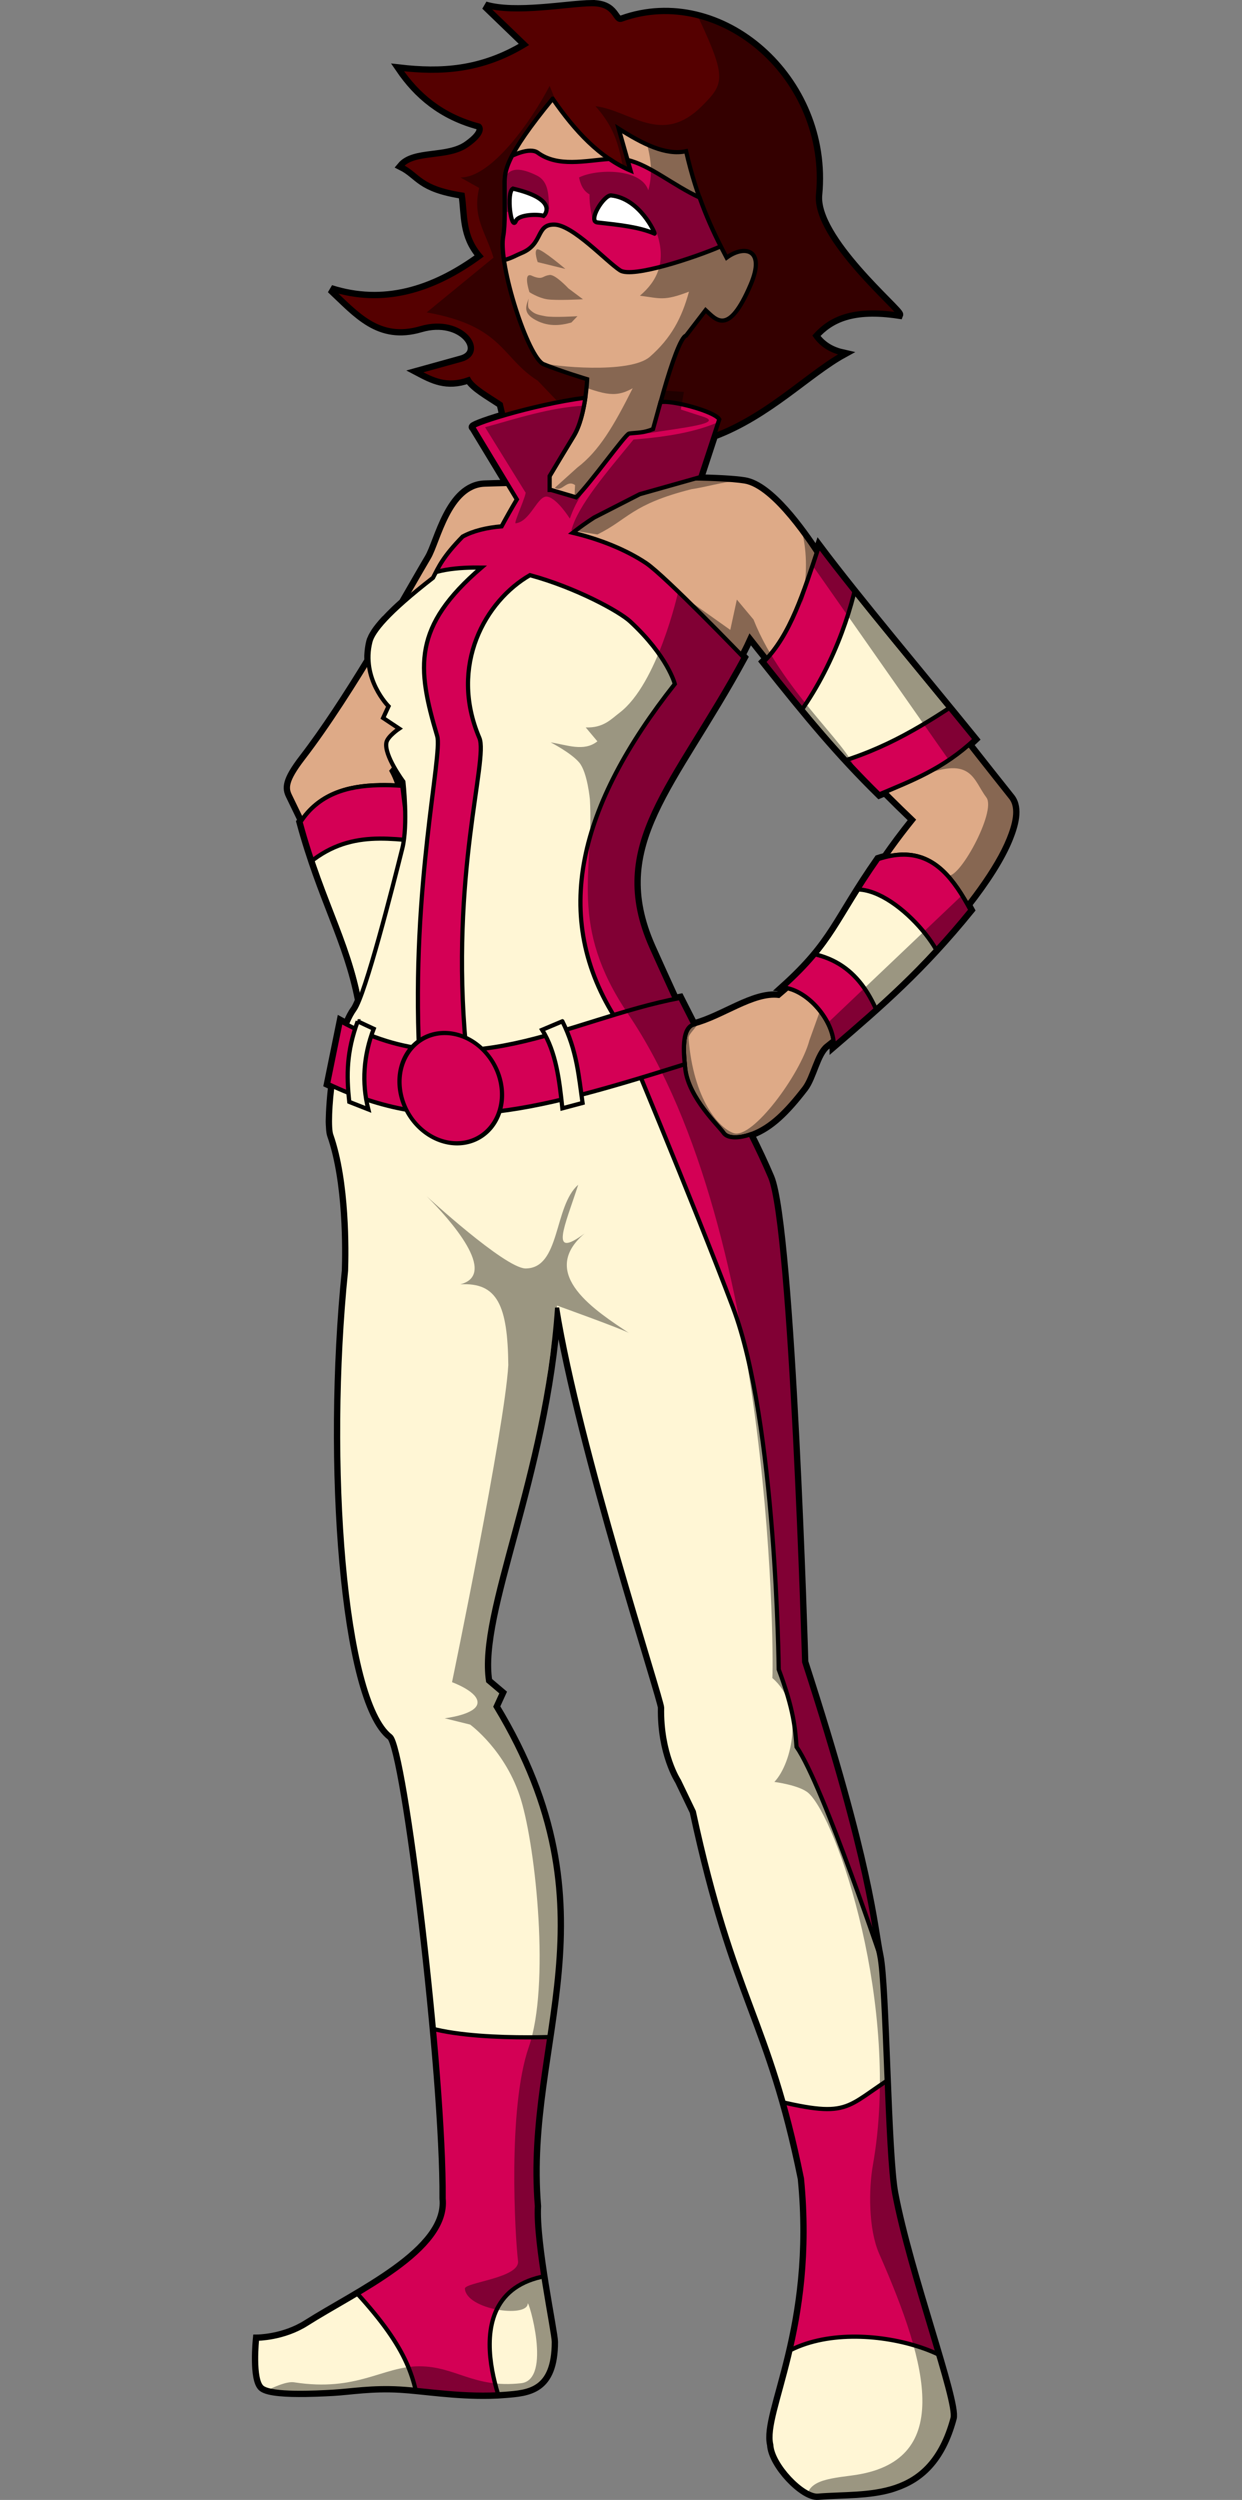 <?xml version="1.0" encoding="UTF-8" standalone="no"?>
<!-- Created with Inkscape (http://www.inkscape.org/) -->

<svg
   xmlns:dc="http://purl.org/dc/elements/1.1/"
   xmlns:cc="http://creativecommons.org/ns#"
   xmlns:rdf="http://www.w3.org/1999/02/22-rdf-syntax-ns#"
   xmlns:svg="http://www.w3.org/2000/svg"
   xmlns="http://www.w3.org/2000/svg"
   xmlns:sodipodi="http://sodipodi.sourceforge.net/DTD/sodipodi-0.dtd"
   xmlns:inkscape="http://www.inkscape.org/namespaces/inkscape"
   width="295.83"
   height="595.196"
   id="svg2"
   version="1.1"
   inkscape:version="0.48.3.1 r9886"
   sodipodi:docname="superheroine_normal.svg"
   style="display:inline;enable-background:new">
  <rect width="100%" height="100%" fill="#808080" stroke="none"/>
  <defs
     id="defs4">
    <inkscape:perspective
       sodipodi:type="inkscape:persp3d"
       inkscape:vp_x="0 : 526.18109 : 1"
       inkscape:vp_y="0 : 1000 : 0"
       inkscape:vp_z="744.09448 : 526.18109 : 1"
       inkscape:persp3d-origin="372.04724 : 350.78739 : 1"
       id="perspective10" />
    <inkscape:perspective
       id="perspective2824"
       inkscape:persp3d-origin="0.5 : 0.33333333 : 1"
       inkscape:vp_z="1 : 0.5 : 1"
       inkscape:vp_y="0 : 1000 : 0"
       inkscape:vp_x="0 : 0.5 : 1"
       sodipodi:type="inkscape:persp3d" />
    <clipPath
       clipPathUnits="userSpaceOnUse"
       id="clipCloth">
      <path
         id="path3752"
         d="m 310.281,277.844 c -12.781,1.667 -28.197,6.685 -26.688,7.062 l 10.375,17.156 c -1.294,2.168 -2.489,4.295 -3.625,6.406 -3.589,0.301 -6.793,1.084 -9.281,2.438 -4.755,4.868 -5.705,7.205 -7.062,9.812 -10.888,8.443 -14.301,12.833 -14.906,15.188 -2.273,8.839 4.312,15.406 4.312,15.406 l -1.281,2.781 3.812,2.531 c 0,0 -2.724,1.824 -3.031,3.281 -0.642,3.048 4.031,9.344 4.031,9.344 0,0 1.171,10.224 -0.25,15.906 -2.273,9.091 -8.796,34.77 -11.375,38.375 -4.968,6.945 -6.602,26.856 -5.562,29.812 3.957,11.259 3.675,27.803 3.531,32.312 -4.689,45.787 -0.456,102.393 10.625,110.875 3.478,2.662 12.86,80.316 12.625,110.094 1.233,12.443 -20.762,22.283 -32.594,29.812 -5.556,3.536 -11.844,3.531 -11.844,3.531 0,0 -1.023,9.857 1.25,11.625 2.273,1.768 12.613,1.253 16.906,1 4.293,-0.253 9.111,-1.14 15.938,-0.75 6.057,0.346 15.464,2.023 25,1.25 5.438,-0.441 11.594,-0.758 11.594,-12.375 0,-2.287 -4.536,-23.474 -4.031,-32.312 -3.283,-39.648 19.728,-70.011 -9.844,-118.938 l 1.5,-3.281 -3.281,-2.781 c -2.543,-16.487 13.66,-48.5 16.438,-88.906 5.369,33.433 25.035,93.372 25,95.219 -0.212,10.943 4.031,17.406 4.031,17.406 l 3.531,7.344 c 9.795,45.448 17.941,48.924 25.75,87.375 3.518,35.777 -9.178,55.612 -7.312,63.375 0.253,4.798 7.592,12.42 11.125,12.125 11.799,-0.986 26.676,1.59 32.062,-18.438 1.059,-3.937 -10.283,-34.382 -13.906,-53.531 -1.768,-9.344 -2.056,-49.561 -3.531,-56.562 -1.476,-7.002 -2.13,-21.377 -17.906,-69.969 0,0 -3.03,-103.46 -8.094,-115.406 -1.426,-3.364 -3.049,-6.804 -4.75,-10.188 -2.687,0.931 -5.42,1.026 -6.375,-0.406 -1.01,-1.515 -8.288,-8.259 -9.094,-15.156 -0.392,-3.359 -0.75,-8.158 0.969,-9.969 -0.461,-0.726 -1.219,-1.906 -1.219,-1.906 0,0 -6.023,-13.125 -7.812,-17.156 C 315.132,384.105 331.259,370.547 348,339.688 c 0,0 -18.704,-19.438 -23.25,-22.469 -4.801,-3.201 -11.043,-5.693 -17.469,-7.219 1.6,-1.253 3.292,-2.465 5.094,-3.625 L 323.25,300.812 337.656,296.75 342.188,283 c -1.057,-1.906 -11.437,-4.665 -14,-4.094 l -1.781,6.406 c -2.26,0.957 -3.81,0.82 -5.688,1.062 -0.871,0.113 -9.177,11.811 -12.625,15.188 l -5.938,-1.75 -0.375,0 0,-3.312 c 1.996,-3.342 4.227,-7.077 5.719,-9.5 1.552,-2.521 2.36,-6.241 2.781,-9.156 z"
         style="fill:none;stroke:#000000;stroke-width:1px;stroke-linecap:butt;stroke-linejoin:miter;stroke-opacity:1"
         inkscape:connector-curvature="0" />
    </clipPath>
    <clipPath
       clipPathUnits="userSpaceOnUse"
       id="arm_cloth">
      <path
         sodipodi:nodetypes="ccccccccccccccccc"
         id="path3789"
         d="m 365.938,313.188 c -3.668,11.049 -6.8,21.187 -13.156,27.531 10.548,13.268 17.851,22.051 27.531,31.562 7.576,-3.223 15.174,-6.005 22.75,-13.125 -12.433,-15.327 -27.768,-33.488 -37.125,-45.969 z m -104.75,56.906 c -7.88,0.157 -14.491,2.265 -18.742,8.75 5.402,20.005 12.424,29.955 14.649,46.719 L 272.25,415.219 266.688,370.25 c -1.841,-0.143 -3.682,-0.192 -5.5,-0.156 z M 385.969,386.625 c -1.78,0.011 -3.743,0.36 -5.906,1.062 -10.274,14.695 -10.609,19.65 -22.719,30.562 5.923,0.532 12.168,7.961 12.125,13.875 11.28,-9.681 21.034,-18.102 32.562,-32.312 -3.932,-7.296 -8.351,-13.236 -16.062,-13.188 z"
         style="fill:#ffffff;stroke:#000000;stroke-width:1px;stroke-linecap:butt;stroke-linejoin:miter;stroke-opacity:1"
         inkscape:connector-curvature="0" />
    </clipPath>
    <clipPath
       clipPathUnits="userSpaceOnUse"
       id="clipFlesh">
      <path
         style="fill:#ffccaa;stroke:#000000;stroke-width:1px;stroke-linecap:butt;stroke-linejoin:miter;stroke-opacity:1;display:inline"
         d="M 302.5,206.656 C 291.071,220.585 291.062,223.949 291.062,227 c 0,5.357 0.178,9.602 -0.344,12.5 -1.206,6.698 5.924,28.848 9.625,30.375 3.975,1.641 10.375,3.562 10.375,3.562 0,0 -0.076,1.914 -0.438,4.406 -0.031,0.215 -0.058,0.402 -0.094,0.625 -0.087,0.551 -0.196,1.104 -0.312,1.688 -0.002,0.01 0.002,0.021 0,0.031 -0.151,0.75 -0.324,1.525 -0.531,2.281 -0.009,0.032 -0.022,0.062 -0.031,0.094 -0.003,0.01 0.003,0.022 0,0.031 -0.109,0.392 -0.249,0.774 -0.375,1.156 -0.031,0.093 -0.062,0.189 -0.094,0.281 -0.102,0.295 -0.199,0.591 -0.312,0.875 -0.024,0.061 -0.038,0.127 -0.062,0.188 -0.128,0.309 -0.263,0.615 -0.406,0.906 -0.016,0.033 -0.046,0.061 -0.062,0.094 -0.157,0.312 -0.325,0.622 -0.5,0.906 -1.491,2.423 -3.723,6.158 -5.719,9.5 l 0,3.312 0.375,0 5.938,1.75 c 3.448,-3.376 11.754,-15.075 12.625,-15.188 1.878,-0.243 3.427,-0.106 5.688,-1.062 l 1.781,-6.406 c 0.009,-0.002 0.022,0.002 0.031,0 1.98,-7.303 4.642,-15.489 6.062,-15.844 L 338.938,257 c 2.485,2.267 5.445,6.307 10.719,-6.062 3.68,-8.632 -1.608,-9.472 -5.719,-6.438 -3.555,-6.751 -7.039,-13.908 -9.656,-25.344 -4.787,1.064 -10.332,-1.721 -16.062,-5.375 l 2.844,10 c -7.259,-3.044 -13.202,-9.335 -18.562,-17.125 z m 34,90.406 -13.25,3.75 -10.875,5.562 c -1.802,1.16 -3.494,2.372 -5.094,3.625 6.426,1.526 12.668,4.018 17.469,7.219 4.33,2.887 21.067,20.195 22.688,21.875 0.71,-1.291 1.39,-2.693 2.062,-4.188 11.855,15.121 23.761,28.974 38.906,43.438 -15.466,19.167 -15.51,28.013 -32.062,41.906 -6.057,-0.736 -13.371,5.067 -20.219,6.812 -0.435,0.111 -0.765,0.343 -1.062,0.656 -0.107,0.113 -0.221,0.24 -0.312,0.375 -0.083,0.123 -0.179,0.266 -0.25,0.406 -0.004,0.008 0.004,0.023 0,0.031 -0.154,0.311 -0.274,0.653 -0.375,1.031 -0.101,0.379 -0.163,0.79 -0.219,1.219 -0.047,0.359 -0.073,0.742 -0.094,1.125 -0.006,0.115 -0.027,0.227 -0.031,0.344 -0.015,0.422 -0.009,0.847 0,1.281 0.01,0.417 0.036,0.834 0.062,1.25 0.012,0.204 0.016,0.392 0.031,0.594 0.02,0.251 0.04,0.505 0.062,0.75 0.049,0.529 0.1,1.08 0.156,1.562 0.806,6.897 8.084,13.641 9.094,15.156 0.063,0.095 0.141,0.168 0.219,0.25 0.069,0.071 0.139,0.157 0.219,0.219 0.011,0.009 0.02,0.023 0.031,0.031 0.164,0.122 0.36,0.229 0.562,0.312 0.021,0.009 0.041,0.023 0.062,0.031 0.199,0.077 0.395,0.113 0.625,0.156 0.321,0.064 0.663,0.091 1.031,0.094 0.221,6.8e-4 0.454,-0.012 0.688,-0.031 0.308,-0.026 0.613,-0.066 0.938,-0.125 0.111,-0.02 0.232,-0.039 0.344,-0.062 0.215,-0.045 0.438,-0.098 0.656,-0.156 0.334,-0.089 0.664,-0.196 1,-0.312 0.156,-0.054 0.314,-0.097 0.469,-0.156 4.441,-1.705 8.075,-5.3 12.375,-10.875 1.996,-2.589 2.921,-8.228 5.281,-10.094 16.391,-12.957 37.702,-35.042 43.438,-49.25 1.231,-3.048 2.548,-7.272 0.5,-9.844 -9.854,-12.372 -20.828,-26.581 -30.844,-39.062 -5.386,-6.712 -10.274,-11.185 -14.094,-17.25 -2.494,-3.96 -11.422,-17.79 -18.438,-18.938 -2.586,-0.423 -7.194,-0.627 -11.75,-0.719 z m -44.75,1.312 c -2.288,0.052 -4.306,0.125 -5.375,0.156 -8.586,0.253 -11.102,13.649 -13.375,17.438 -1.2,2 -3.42,5.898 -6.156,10.625 1.924,-1.708 4.266,-3.634 7.156,-5.875 1.357,-2.608 2.307,-4.944 7.062,-9.812 2.489,-1.353 5.693,-2.136 9.281,-2.438 1.136,-2.111 2.331,-4.238 3.625,-6.406 L 291.75,298.375 z m -33.094,42.031 c -4.937,8.084 -10.437,16.59 -15.594,23.281 -4.15,5.386 -3.977,7.144 -3.156,8.844 l 5.312,10.969 22.156,-4.906 c 10e-4,-0.083 -10e-4,-0.167 0,-0.25 -0.904,-3.872 -1.102,-7.753 -3.219,-11.625 0.225,-0.261 0.436,-0.521 0.656,-0.781 -1.136,-1.999 -2.24,-4.447 -1.906,-6.031 0.307,-1.457 3.031,-3.281 3.031,-3.281 l -3.812,-2.531 1.281,-2.781 c 0,0 -4.423,-4.425 -4.75,-10.906 z"
         id="path3857"
         inkscape:connector-curvature="0" />
    </clipPath>
    <clipPath
       clipPathUnits="userSpaceOnUse"
       id="clipHair">
      <path
         style="fill:#784421;stroke:#000000;stroke-width:1px;stroke-linecap:butt;stroke-linejoin:miter;stroke-opacity:1;display:inline"
         d="m 311.781,184.156 c -5.638,0.055 -18.201,2.487 -25.344,0.344 l 9.625,9.281 c -10.567,6.444 -20.377,6.827 -30,5.719 4.226,6.19 9.964,11.17 18.938,13.562 0,0 1.877,1.326 -2.844,4.656 -4.72,3.33 -12.672,1.325 -15.719,5 4.287,2.143 4.25,5.206 14.625,6.781 0.737,4.881 0.016,9.775 4.281,14.656 -11.46,8.406 -23.276,11.808 -35.688,7.844 6.244,5.846 11.415,12.217 21.406,9.281 9.991,-2.936 15.884,5.782 9.656,7.5 l -10.375,2.875 c 3.441,1.809 6.86,3.683 12.156,1.781 1.084,1.981 4.71,3.957 7.656,5.938 l 0.625,2.719 c 5.339,-1.573 12.748,-3.369 19.5,-4.25 0.361,-2.493 0.438,-4.406 0.438,-4.406 0,0 -6.4,-1.922 -10.375,-3.562 -3.701,-1.527 -10.831,-23.677 -9.625,-30.375 0.522,-2.898 0.344,-7.143 0.344,-12.5 0,-3.051 0.009,-6.415 11.438,-20.344 5.36,7.79 11.304,14.081 18.562,17.125 l -2.844,-10 c 5.731,3.654 11.275,6.439 16.062,5.375 2.618,11.436 6.102,18.593 9.656,25.344 4.111,-3.034 9.399,-2.195 5.719,6.438 -5.273,12.37 -8.234,8.329 -10.719,6.062 l -4.656,6.062 c -1.421,0.355 -4.082,8.541 -6.062,15.844 2.607,-0.547 12.915,2.195 13.969,4.094 l -1.281,3.844 c 12.959,-4.846 22.473,-14.859 30.875,-19.469 -2.678,-0.596 -5.052,-1.818 -6.781,-4.312 3.588,-3.976 8.849,-6.697 20,-5 0.365,-0.913 -20.288,-18.07 -19.281,-28.562 2.654,-27.651 -23.199,-50.142 -46.75,-41.688 -1.888,0.678 -1.192,-3.715 -7.188,-3.656 z M 309.875,280.188 c -0.152,0.757 -0.321,1.518 -0.531,2.281 0.207,-0.756 0.38,-1.531 0.531,-2.281 z m -0.562,2.406 c -0.11,0.393 -0.248,0.773 -0.375,1.156 0.126,-0.382 0.266,-0.764 0.375,-1.156 z"
         id="path3903"
         inkscape:connector-curvature="0" />
    </clipPath>
    <clipPath
       clipPathUnits="userSpaceOnUse"
       id="clipPath4024">
      <path
         id="path4026"
         d="m 311.781,184.156 c -5.638,0.055 -18.201,2.487 -25.344,0.344 l 9.625,9.281 c -10.567,6.444 -20.377,6.827 -30,5.719 4.226,6.19 9.964,11.17 18.938,13.562 0,0 1.877,1.326 -2.844,4.656 -4.72,3.33 -12.672,1.325 -15.719,5 4.287,2.143 4.25,5.206 14.625,6.781 0.737,4.881 0.016,9.775 4.281,14.656 -11.46,8.406 -23.276,11.808 -35.688,7.844 6.244,5.846 11.415,12.217 21.406,9.281 9.991,-2.936 15.884,5.782 9.656,7.5 l -10.375,2.875 c 3.441,1.809 6.86,3.683 12.156,1.781 1.084,1.981 4.71,3.957 7.656,5.938 l 0.625,2.719 c -4.767,1.404 -7.9,2.634 -7.188,2.812 L 291.75,298.375 c -2.288,0.052 -4.306,0.125 -5.375,0.156 -8.586,0.253 -11.102,13.649 -13.375,17.438 -1.2,2 -3.42,5.898 -6.156,10.625 -0.666,0.591 -1.279,1.154 -1.844,1.688 -0.11,0.104 -0.238,0.242 -0.344,0.344 -0.694,0.667 -1.299,1.295 -1.844,1.875 -0.055,0.059 -0.134,0.099 -0.188,0.156 -0.534,0.575 -1.007,1.131 -1.406,1.625 -0.399,0.494 -0.72,0.924 -1,1.344 -0.048,0.072 -0.08,0.149 -0.125,0.219 -0.221,0.346 -0.416,0.672 -0.562,0.969 -0.063,0.127 -0.106,0.256 -0.156,0.375 -0.009,0.022 -0.022,0.041 -0.031,0.062 -0.027,0.065 -0.07,0.125 -0.094,0.188 -0.06,0.162 -0.119,0.323 -0.156,0.469 -0.143,0.555 -0.239,1.088 -0.312,1.625 -0.057,0.418 -0.104,0.845 -0.125,1.25 -0.01,0.167 -0.027,0.336 -0.031,0.5 -0.008,0.385 0.013,0.753 0.031,1.125 -4.937,8.084 -10.437,16.59 -15.594,23.281 -4.15,5.386 -3.977,7.144 -3.156,8.844 l 2.844,5.875 c -0.102,0.147 -0.213,0.285 -0.312,0.438 4.928,18.25 11.216,28.148 13.969,42.469 -0.413,1.013 -0.782,1.783 -1.094,2.219 -0.155,0.217 -0.32,0.446 -0.469,0.688 -0.013,0.021 -0.019,0.042 -0.031,0.062 -0.49,0.805 -0.923,1.754 -1.344,2.781 -0.479,-0.25 -0.956,-0.483 -1.438,-0.75 L 249,441.219 c 0.345,0.164 0.688,0.311 1.031,0.469 -0.012,0.098 -0.019,0.184 -0.031,0.281 -0.102,0.84 -0.177,1.674 -0.25,2.469 -0.067,0.73 -0.113,1.418 -0.156,2.094 -0.01,0.154 -0.023,0.287 -0.031,0.438 -0.044,0.751 -0.079,1.438 -0.094,2.094 -0.009,0.41 -0.034,0.822 -0.031,1.188 0.004,0.462 0.041,0.868 0.062,1.25 0.023,0.412 0.05,0.789 0.094,1.094 0.044,0.307 0.092,0.567 0.156,0.75 3.957,11.259 3.675,27.803 3.531,32.312 -4.689,45.787 -0.456,102.393 10.625,110.875 3.478,2.662 12.86,80.316 12.625,110.094 1.233,12.443 -20.762,22.283 -32.594,29.812 -5.556,3.536 -11.844,3.531 -11.844,3.531 0,0 -1.023,9.857 1.25,11.625 1.421,1.105 6.004,1.307 10.281,1.25 0.855,-0.011 1.696,-0.034 2.5,-0.062 1.609,-0.056 3.052,-0.124 4.125,-0.188 4.293,-0.253 9.111,-1.14 15.938,-0.75 5.3,0.303 13.166,1.63 21.438,1.438 0.591,-0.014 1.187,-0.032 1.781,-0.062 0.594,-0.03 1.185,-0.077 1.781,-0.125 5.438,-0.441 11.594,-0.758 11.594,-12.375 0,-2.287 -4.536,-23.474 -4.031,-32.312 -3.283,-39.648 19.728,-70.011 -9.844,-118.938 l 1.5,-3.281 -3.281,-2.781 c -2.543,-16.487 13.66,-48.5 16.438,-88.906 5.369,33.433 25.035,93.372 25,95.219 -0.212,10.943 4.031,17.406 4.031,17.406 l 3.531,7.344 c 9.795,45.448 17.941,48.924 25.75,87.375 3.518,35.777 -9.178,55.612 -7.312,63.375 0.253,4.798 7.592,12.42 11.125,12.125 1.475,-0.123 2.985,-0.187 4.531,-0.25 1.547,-0.063 3.118,-0.114 4.688,-0.219 2.746,-0.184 5.486,-0.507 8.094,-1.25 0.373,-0.106 0.758,-0.251 1.125,-0.375 5.867,-1.983 10.932,-6.33 13.625,-16.344 1.059,-3.937 -10.283,-34.382 -13.906,-53.531 -1.768,-9.344 -2.056,-49.561 -3.531,-56.562 -1.476,-7.002 -2.13,-21.377 -17.906,-69.969 0,0 -3.03,-103.46 -8.094,-115.406 -1.426,-3.364 -3.049,-6.804 -4.75,-10.188 0.156,-0.054 0.314,-0.097 0.469,-0.156 4.441,-1.705 8.075,-5.3 12.375,-10.875 1.996,-2.589 2.921,-8.228 5.281,-10.094 0.549,-0.434 1.128,-0.889 1.688,-1.344 0.063,0.452 0.097,0.905 0.094,1.344 11.28,-9.681 21.034,-18.102 32.562,-32.312 -0.23,-0.426 -0.454,-0.834 -0.688,-1.25 4.425,-5.673 7.925,-11.088 9.781,-15.688 1.231,-3.048 2.548,-7.272 0.5,-9.844 -3.218,-4.04 -6.585,-8.286 -9.969,-12.594 0.474,-0.412 0.933,-0.836 1.406,-1.281 -12.433,-15.327 -27.768,-33.488 -37.125,-45.969 -0.175,0.526 -0.359,1.01 -0.531,1.531 -3.5,-5.344 -11.049,-15.939 -17.156,-16.938 -2.586,-0.423 -7.194,-0.627 -11.75,-0.719 l 1.156,-0.312 3.25,-9.906 c 12.959,-4.846 22.473,-14.859 30.875,-19.469 -2.678,-0.596 -5.052,-1.818 -6.781,-4.312 3.588,-3.976 8.849,-6.697 20,-5 0.365,-0.913 -20.288,-18.07 -19.281,-28.562 2.654,-27.651 -23.199,-50.142 -46.75,-41.688 -1.888,0.678 -1.192,-3.715 -7.188,-3.656 z m 37.719,150.75 c 1.326,1.691 2.668,3.369 4,5.031 -0.241,0.262 -0.468,0.531 -0.719,0.781 10.548,13.268 17.851,22.051 27.531,31.562 0.447,-0.19 0.897,-0.375 1.344,-0.562 2.186,2.201 4.423,4.402 6.75,6.625 -2.605,3.228 -4.743,6.128 -6.625,8.844 -0.557,0.139 -1.132,0.31 -1.719,0.5 -10.274,14.695 -10.609,19.65 -22.719,30.562 0.35,0.031 0.711,0.11 1.062,0.188 -0.671,0.597 -1.329,1.197 -2.062,1.812 -6.057,-0.736 -13.371,5.067 -20.219,6.812 -0.024,0.006 -0.039,0.025 -0.062,0.031 l -3.219,-6.344 c -0.408,0.077 -0.812,0.168 -1.219,0.25 -1.921,-4.196 -4.414,-9.687 -5.594,-12.344 C 315.132,384.105 331.259,370.547 348,339.688 c 0,0 -0.482,-0.51 -0.562,-0.594 0.71,-1.291 1.39,-2.693 2.062,-4.188 z m -84.688,31.031 c 0.2,0.352 0.4,0.684 0.594,1 0.035,0.058 0.059,0.131 0.094,0.188 0.08,0.129 0.173,0.223 0.25,0.344 0.166,0.259 0.327,0.539 0.469,0.75 0.423,0.635 0.719,1.031 0.719,1.031 0,0 0.069,0.64 0.156,1.688 0.01,0.114 0.02,0.151 0.031,0.281 0.038,0.469 0.057,0.971 0.094,1.562 0.043,0.688 0.096,1.381 0.125,2.188 0.002,0.053 -0.002,0.103 0,0.156 0.005,0.15 -0.004,0.317 0,0.469 L 266.688,370.25 c -0.366,-0.029 -0.728,-0.041 -1.094,-0.062 -0.36,-1.157 -0.806,-2.313 -1.438,-3.469 0.225,-0.261 0.436,-0.521 0.656,-0.781 z"
         clip-path="none"
         style="fill:none;stroke:#000000;stroke-width:2;stroke-miterlimit:4;stroke-opacity:1;stroke-dasharray:none;display:inline"
         inkscape:connector-curvature="0" />
    </clipPath>
  </defs>
  <sodipodi:namedview
     id="base"
     pagecolor="#ffffff"
     bordercolor="#666666"
     borderopacity="1.0"
     inkscape:pageopacity="0.0"
     inkscape:pageshadow="2"
     inkscape:zoom="1.0030302"
     inkscape:cx="91.413514"
     inkscape:cy="377.35651"
     inkscape:document-units="px"
     inkscape:current-layer="layer4"
     showgrid="false"
     inkscape:window-width="1301"
     inkscape:window-height="744"
     inkscape:window-x="65"
     inkscape:window-y="24"
     inkscape:window-maximized="1" />
  <g
     inkscape:groupmode="layer"
     id="layer2"
     inkscape:label="base"
     style="display:inline"
     transform="translate(-230.864,-183.156)">
    <path
       style="fill:#ffaaaa;stroke:#000000;stroke-width:2;stroke-miterlimit:4;stroke-opacity:1;stroke-dasharray:none;display:inline"
       clip-path="none"
       d="m 371.781,184.156 c -5.638,0.055 -18.201,2.487 -25.344,0.344 l 9.625,9.281 c -10.567,6.444 -20.377,6.827 -30,5.719 4.226,6.19 9.964,11.17 18.938,13.562 0,0 1.877,1.326 -2.844,4.656 -4.72,3.33 -12.672,1.325 -15.719,5 4.287,2.143 4.25,5.206 14.625,6.781 0.737,4.881 0.016,9.775 4.281,14.656 -11.46,8.406 -23.276,11.808 -35.688,7.844 6.244,5.846 11.415,12.217 21.406,9.281 9.991,-2.936 15.884,5.782 9.656,7.5 l -10.375,2.875 c 3.441,1.809 6.86,3.683 12.156,1.781 1.084,1.981 4.71,3.957 7.656,5.938 l 0.625,2.719 c -4.767,1.404 -7.9,2.634 -7.188,2.812 L 351.75,298.375 c -2.288,0.052 -4.306,0.125 -5.375,0.156 -8.586,0.253 -11.102,13.649 -13.375,17.438 -1.2,2 -3.42,5.898 -6.156,10.625 -0.666,0.591 -1.279,1.154 -1.844,1.688 -0.11,0.104 -0.238,0.242 -0.344,0.344 -0.694,0.667 -1.299,1.295 -1.844,1.875 -0.055,0.059 -0.134,0.099 -0.188,0.156 -0.534,0.575 -1.007,1.131 -1.406,1.625 -0.399,0.494 -0.72,0.924 -1,1.344 -0.048,0.072 -0.08,0.149 -0.125,0.219 -0.221,0.346 -0.416,0.672 -0.562,0.969 -0.063,0.127 -0.106,0.256 -0.156,0.375 -0.009,0.022 -0.022,0.041 -0.031,0.062 -0.027,0.065 -0.07,0.125 -0.094,0.188 -0.06,0.162 -0.119,0.323 -0.156,0.469 -0.143,0.555 -0.239,1.088 -0.312,1.625 -0.057,0.418 -0.104,0.845 -0.125,1.25 -0.01,0.167 -0.027,0.336 -0.031,0.5 -0.008,0.385 0.013,0.753 0.031,1.125 -4.937,8.084 -10.437,16.59 -15.594,23.281 -4.15,5.386 -3.977,7.144 -3.156,8.844 l 2.844,5.875 c -0.102,0.147 -0.213,0.285 -0.312,0.438 4.928,18.25 11.216,28.148 13.969,42.469 -0.413,1.013 -0.782,1.783 -1.094,2.219 -0.155,0.217 -0.32,0.446 -0.469,0.688 -0.013,0.021 -0.019,0.042 -0.031,0.062 -0.49,0.805 -0.923,1.754 -1.344,2.781 -0.479,-0.25 -0.956,-0.483 -1.438,-0.75 L 309,441.219 c 0.345,0.164 0.688,0.311 1.031,0.469 -0.012,0.098 -0.019,0.184 -0.031,0.281 -0.102,0.84 -0.177,1.674 -0.25,2.469 -0.067,0.73 -0.113,1.418 -0.156,2.094 -0.01,0.154 -0.023,0.287 -0.031,0.438 -0.044,0.751 -0.079,1.438 -0.094,2.094 -0.009,0.41 -0.034,0.822 -0.031,1.188 0.004,0.462 0.041,0.868 0.062,1.25 0.023,0.412 0.05,0.789 0.094,1.094 0.044,0.307 0.092,0.567 0.156,0.75 3.957,11.259 3.675,27.803 3.531,32.312 -4.689,45.787 -0.456,102.393 10.625,110.875 3.478,2.662 12.86,80.316 12.625,110.094 1.233,12.443 -20.762,22.283 -32.594,29.812 -5.556,3.536 -11.844,3.531 -11.844,3.531 0,0 -1.023,9.857 1.25,11.625 1.421,1.105 6.004,1.307 10.281,1.25 0.855,-0.011 1.696,-0.034 2.5,-0.062 1.609,-0.056 3.052,-0.124 4.125,-0.188 4.293,-0.253 9.111,-1.14 15.938,-0.75 5.3,0.303 13.166,1.63 21.438,1.438 0.591,-0.014 1.187,-0.032 1.781,-0.062 0.594,-0.03 1.185,-0.077 1.781,-0.125 5.438,-0.441 11.594,-0.758 11.594,-12.375 0,-2.287 -4.536,-23.474 -4.031,-32.312 -3.283,-39.648 19.728,-70.011 -9.844,-118.938 l 1.5,-3.281 -3.281,-2.781 c -2.543,-16.487 13.66,-48.5 16.438,-88.906 5.369,33.433 25.035,93.372 25,95.219 -0.212,10.943 4.031,17.406 4.031,17.406 l 3.531,7.344 c 9.795,45.448 17.941,48.924 25.75,87.375 3.518,35.777 -9.178,55.612 -7.312,63.375 0.253,4.798 7.592,12.42 11.125,12.125 1.475,-0.123 2.985,-0.187 4.531,-0.25 1.547,-0.063 3.118,-0.114 4.688,-0.219 2.746,-0.184 5.486,-0.507 8.094,-1.25 0.373,-0.106 0.758,-0.251 1.125,-0.375 5.867,-1.983 10.932,-6.33 13.625,-16.344 1.059,-3.937 -10.283,-34.382 -13.906,-53.531 -1.768,-9.344 -2.056,-49.561 -3.531,-56.562 -1.476,-7.002 -2.13,-21.377 -17.906,-69.969 0,0 -3.03,-103.46 -8.094,-115.406 -1.426,-3.364 -3.049,-6.804 -4.75,-10.188 0.156,-0.054 0.314,-0.097 0.469,-0.156 4.441,-1.705 8.075,-5.3 12.375,-10.875 1.996,-2.589 2.921,-8.228 5.281,-10.094 0.549,-0.434 1.128,-0.889 1.688,-1.344 0.063,0.452 0.097,0.905 0.094,1.344 11.28,-9.681 21.034,-18.102 32.562,-32.312 -0.23,-0.426 -0.454,-0.834 -0.688,-1.25 4.425,-5.673 7.925,-11.088 9.781,-15.688 1.231,-3.048 2.548,-7.272 0.5,-9.844 -3.218,-4.04 -6.585,-8.286 -9.969,-12.594 0.474,-0.412 0.933,-0.836 1.406,-1.281 -12.433,-15.327 -27.768,-33.488 -37.125,-45.969 -0.175,0.526 -0.359,1.01 -0.531,1.531 -3.5,-5.344 -11.049,-15.939 -17.156,-16.938 -2.586,-0.423 -7.194,-0.627 -11.75,-0.719 l 1.156,-0.312 3.25,-9.906 c 12.959,-4.846 22.473,-14.859 30.875,-19.469 -2.678,-0.596 -5.052,-1.818 -6.781,-4.312 3.588,-3.976 8.849,-6.697 20,-5 0.365,-0.913 -20.288,-18.07 -19.281,-28.562 2.654,-27.651 -23.199,-50.142 -46.75,-41.688 -1.888,0.678 -1.192,-3.715 -7.188,-3.656 z m 37.719,150.75 c 1.326,1.691 2.668,3.369 4,5.031 -0.241,0.262 -0.468,0.531 -0.719,0.781 10.548,13.268 17.851,22.051 27.531,31.562 0.447,-0.19 0.897,-0.375 1.344,-0.562 2.186,2.201 4.423,4.402 6.75,6.625 -2.605,3.228 -4.743,6.128 -6.625,8.844 -0.557,0.139 -1.132,0.31 -1.719,0.5 -10.274,14.695 -10.609,19.65 -22.719,30.562 0.35,0.031 0.711,0.11 1.062,0.188 -0.671,0.597 -1.329,1.197 -2.062,1.812 -6.057,-0.736 -13.371,5.067 -20.219,6.812 -0.024,0.006 -0.039,0.025 -0.062,0.031 l -3.219,-6.344 c -0.408,0.077 -0.812,0.168 -1.219,0.25 -1.921,-4.196 -4.414,-9.687 -5.594,-12.344 C 375.132,384.105 391.259,370.547 408,339.688 c 0,0 -0.482,-0.51 -0.562,-0.594 0.71,-1.291 1.39,-2.693 2.062,-4.188 z m -84.688,31.031 c 0.2,0.352 0.4,0.684 0.594,1 0.035,0.058 0.059,0.131 0.094,0.188 0.08,0.129 0.173,0.223 0.25,0.344 0.166,0.259 0.327,0.539 0.469,0.75 0.423,0.635 0.719,1.031 0.719,1.031 0,0 0.069,0.64 0.156,1.688 0.01,0.114 0.02,0.151 0.031,0.281 0.038,0.469 0.057,0.971 0.094,1.562 0.043,0.688 0.096,1.381 0.125,2.188 0.002,0.053 -0.002,0.103 0,0.156 0.005,0.15 -0.004,0.317 0,0.469 L 326.688,370.25 c -0.366,-0.029 -0.728,-0.041 -1.094,-0.062 -0.36,-1.157 -0.806,-2.313 -1.438,-3.469 0.225,-0.261 0.436,-0.521 0.656,-0.781 z"
       id="path3978"
       inkscape:connector-curvature="0" />
    <path
       style="fill:#550000;stroke:#000000;stroke-width:1px;stroke-linecap:butt;stroke-linejoin:miter;stroke-opacity:1"
       d="m 352.857,290.934 39.286,-1.786 c 17.635,-2.606 29.451,-16.194 39.643,-21.786 -2.678,-0.596 -5.057,-1.791 -6.786,-4.286 3.588,-3.976 8.849,-6.697 20,-5 0.365,-0.913 -20.293,-18.079 -19.286,-28.571 2.654,-27.651 -23.198,-50.145 -46.749,-41.69 -1.888,0.678 -1.184,-3.726 -7.179,-3.667 -5.638,0.055 -18.214,2.5 -25.357,0.357 l 9.643,9.286 c -10.567,6.444 -20.377,6.822 -30,5.714 4.226,6.19 9.955,11.179 18.929,13.571 0,0 1.863,1.313 -2.857,4.643 -4.72,3.33 -12.667,1.325 -15.714,5 4.287,2.143 4.268,5.211 14.643,6.786 0.737,4.881 0.021,9.762 4.286,14.643 -11.46,8.406 -23.303,11.822 -35.714,7.857 6.244,5.846 11.438,12.222 21.429,9.286 9.991,-2.936 15.871,5.782 9.643,7.5 l -10.357,2.857 c 3.441,1.809 6.847,3.688 12.143,1.786 1.084,1.981 4.703,3.961 7.65,5.942 l 2.708,11.558 z"
       id="hair"
       sodipodi:nodetypes="ccccccczcccczcccczzcccc"
       inkscape:connector-curvature="0" />
    <path
       style="fill:#deaa87;stroke:#000000;stroke-width:1px;stroke-linecap:butt;stroke-linejoin:miter;stroke-opacity:1"
       d="M 362.5,206.656 C 351.071,220.585 351.062,223.949 351.062,227 c 0,5.357 0.178,9.602 -0.344,12.5 -1.206,6.698 5.924,28.848 9.625,30.375 3.975,1.641 10.375,3.562 10.375,3.562 0,0 -0.362,8.92 -3.219,13.562 -1.776,2.886 -4.574,7.557 -6.812,11.312 -5.815,-0.063 -11.988,0.15 -14.312,0.219 -8.586,0.253 -11.102,13.649 -13.375,17.438 -3.928,6.547 -17.933,32.14 -29.938,47.719 -4.15,5.386 -3.977,7.144 -3.156,8.844 l 5.312,10.969 22.219,-4.906 c -0.957,-3.956 -1.118,-7.919 -3.281,-11.875 11.098,-12.865 16.5,-24.916 24.75,-37.375 L 401.688,346 c 2.99,-1.803 5.494,-5.937 7.812,-11.094 11.855,15.121 23.761,28.974 38.906,43.438 -15.466,19.167 -15.51,28.013 -32.062,41.906 -6.057,-0.736 -13.371,5.067 -20.219,6.812 -2.947,0.751 -2.492,6.685 -2.031,10.625 0.806,6.897 8.084,13.641 9.094,15.156 1.01,1.515 4.014,1.337 6.844,0.25 4.441,-1.705 8.075,-5.3 12.375,-10.875 1.996,-2.589 2.921,-8.228 5.281,-10.094 16.391,-12.957 37.702,-35.042 43.438,-49.25 1.231,-3.048 2.548,-7.272 0.5,-9.844 -9.854,-12.372 -20.828,-26.581 -30.844,-39.062 -5.386,-6.712 -10.274,-11.185 -14.094,-17.25 -2.494,-3.96 -11.422,-17.79 -18.438,-18.938 -6.31,-1.032 -24.75,-0.75 -24.75,-0.75 L 381,297.25 c 2.076,-3.217 3.935,-6.031 4.75,-7.156 -0.272,-1.791 6.05,-26.411 8.531,-27.031 L 398.938,257 c 2.485,2.267 5.445,6.307 10.719,-6.062 3.68,-8.632 -1.608,-9.472 -5.719,-6.438 -3.555,-6.751 -7.039,-13.908 -9.656,-25.344 -4.787,1.064 -10.332,-1.721 -16.062,-5.375 l 2.844,10 c -7.259,-3.044 -13.202,-9.335 -18.562,-17.125 z m 23.25,83.438 c 0.028,0.185 0.132,0.136 0.312,-0.219 0.28,-0.55 0.076,-0.317 -0.312,0.219 z"
       id="flesh"
       inkscape:connector-curvature="0" />
    <path
       style="fill:#d40055;fill-opacity:1;stroke:#000000;stroke-width:1px;stroke-linecap:butt;stroke-linejoin:miter;stroke-opacity:1"
       d="m 357.188,219.031 c -1.356,0.006 -2.965,0.585 -4.344,1.188 -1.762,3.4 -1.781,5.145 -1.781,6.781 0,5.357 0.178,9.602 -0.344,12.5 -0.24,1.334 -0.142,3.29 0.188,5.562 1.441,-0.26 3.153,-1.249 4.094,-1.625 5.357,-2.143 3.404,-6.84 7.844,-6.812 4.44,0.028 12.42,8.766 15.719,10.906 2.944,1.91 18.054,-3.135 23.969,-5.719 -1.767,-3.477 -3.455,-7.197 -5.031,-11.625 -6.396,-2.966 -11.854,-7.714 -17.156,-8.938 l 0.719,2.531 C 379.29,223.038 377.627,222.107 376,221 c -5.694,0.383 -12.239,2.037 -17.062,-1.5 -0.458,-0.336 -1.077,-0.472 -1.75,-0.469 z"
       id="mask"
       inkscape:connector-curvature="0" />
    <path
       style="fill:#ffffff;stroke:#000000;stroke-width:1px;stroke-linecap:butt;stroke-linejoin:miter;stroke-opacity:1"
       d="m 353.031,228.062 c -1.637,0.908 -0.399,10.372 0.719,7.688 0.65,-1.562 5.317,-1.666 6.625,-1.188 0.032,-0.023 3.931,-3.864 -7.344,-6.5 z m 23.406,1.625 c -1.721,-0.182 -5.733,6.261 -3.219,6.438 5.594,0.626 9.858,1.086 13.562,2.656 0.185,-0.079 -3.501,-8.37 -10.344,-9.094 z"
       id="eyes"
       inkscape:connector-curvature="0" />
    <path
       style="fill:#fff6d5;stroke:#000000;stroke-width:1px;stroke-linecap:butt;stroke-linejoin:miter;stroke-opacity:1"
       d="m 425.938,313.188 c -3.668,11.049 -6.8,21.187 -13.156,27.531 10.548,13.268 17.851,22.051 27.531,31.562 7.576,-3.223 15.174,-6.005 22.75,-13.125 -12.433,-15.327 -27.768,-33.488 -37.125,-45.969 z m -104.75,56.906 c -7.88,0.157 -14.491,2.265 -18.742,8.75 5.402,20.005 12.424,29.955 14.649,46.719 L 332.25,415.219 326.688,370.25 c -1.841,-0.143 -3.682,-0.192 -5.5,-0.156 z M 445.969,386.625 c -1.78,0.011 -3.743,0.36 -5.906,1.062 -10.274,14.695 -10.609,19.65 -22.719,30.562 5.923,0.532 12.168,7.961 12.125,13.875 11.28,-9.681 21.034,-18.102 32.562,-32.312 -3.932,-7.296 -8.351,-13.236 -16.062,-13.188 z"
       id="arm_white"
       sodipodi:nodetypes="ccccccccccccccccc"
       inkscape:connector-curvature="0" />
    <path
       style="fill:#d40055;fill-opacity:1;stroke:#000000;stroke-width:1px;stroke-linecap:butt;stroke-linejoin:miter;stroke-opacity:1"
       d="m 366.188,305.344 -16.156,37.125 9.844,12.375 c 9.004,-11.67 13.931,-25.997 15.656,-36.344 l -9.344,-13.156 z m 34.844,43.688 c -9.417,6.293 -18.941,12.531 -32.312,16.188 l 12.094,12.875 27.781,-15.906 -7.562,-13.156 z M 272.75,364.438 l -36.875,10.875 5.812,15.906 c 10.438,-10.781 20.874,-8.459 31.312,-7.562 L 272.75,364.438 z M 382.094,379.844 370.969,396 c 9.503,-5.798 25.451,13.271 24.219,17.75 l 12.906,-18.5 -26,-15.406 z m -19.688,30.062 -10.125,7.562 16.438,21.969 13.375,-8.812 c -3.125,-10.758 -7.936,-19.251 -19.688,-20.719 z m 32.781,3.875 -0.469,0.656 c 0.234,-0.152 0.384,-0.372 0.469,-0.656 z"
       id="arm_red"
       clip-path="url(#arm_cloth)"
       inkscape:connector-curvature="0"
       transform="translate(60,0)" />
    <path
       sodipodi:nodetypes="ccccccccccccccccc"
       id="arm_outline"
       d="m 425.938,313.188 c -3.668,11.049 -6.8,21.187 -13.156,27.531 10.548,13.268 17.851,22.051 27.531,31.562 7.576,-3.223 15.174,-6.005 22.75,-13.125 -12.433,-15.327 -27.768,-33.488 -37.125,-45.969 z m -104.75,56.906 c -7.88,0.157 -14.491,2.265 -18.742,8.75 5.402,20.005 12.424,29.955 14.649,46.719 L 332.25,415.219 326.688,370.25 c -1.841,-0.143 -3.682,-0.192 -5.5,-0.156 z M 445.969,386.625 c -1.78,0.011 -3.743,0.36 -5.906,1.062 -10.274,14.695 -10.609,19.65 -22.719,30.562 5.923,0.532 12.168,7.961 12.125,13.875 11.28,-9.681 21.034,-18.102 32.562,-32.312 -3.932,-7.296 -8.351,-13.236 -16.062,-13.188 z"
       style="fill:none;stroke:#000000;stroke-width:1px;stroke-linecap:butt;stroke-linejoin:miter;stroke-opacity:1"
       inkscape:connector-curvature="0" />
    <path
       style="fill:#fff6d5;stroke:#000000;stroke-width:2;stroke-miterlimit:4;stroke-opacity:1;stroke-dasharray:none;display:inline"
       clip-path="url(#clipCloth)"
       d="m 268.125,298.781 -47.406,71.438 20.719,43.562 2.125,171.438 13.594,23.562 10,103.594 -48.594,29.281 c 0,0 -3.576,22.125 -0.719,22.125 2.857,0 92.875,0.719 92.875,0.719 L 310,685.219 317.844,621.656 298.562,578.062 307.156,533.781 350.719,700.938 340,763.781 l 17.719,24.938 10.25,0 36.188,-9.25 0,-60.031 -10.594,-35.656 -15,-98.562 -11.406,-125 L 330,394.5 l 32.156,-65 -67.5,-30.719 -26.531,0 z"
       id="cloth_white"
       inkscape:connector-curvature="0"
       transform="translate(60,0)" />
    <path
       style="fill:#d40055;stroke:#000000;stroke-width:1px;stroke-linecap:butt;stroke-linejoin:miter;stroke-opacity:1"
       clip-path="url(#clipCloth)"
       d="m 347.594,272.938 -72.562,1.25 c 0,0 4.391,35.007 -4.875,47.625 2.955,-3.171 10.295,-3.605 15.375,-3.531 -16.381,14.073 -15.427,23.702 -10.532,40.118 1.322,4.432 -6.192,35.753 -4.285,75.488 l 11.13,-1.513 c -3.818,-40.936 5.364,-68.447 3.204,-73.517 -7.374,-17.311 1.504,-32.719 12.046,-38.765 10.81,2.927 21.241,8.592 23.875,11.031 8.966,8.301 10.625,14.875 10.625,14.875 -22.757,28.825 -29.903,55.395 -13.656,80.312 0,0 18.201,43.49 27.531,68.188 10.299,27.263 10.875,86.125 10.875,86.125 3.631,9.685 3.898,13.999 4.25,18.438 6.342,9.062 21.25,53.781 21.25,53.781 C 369.39,581.285 374.079,523.011 361.625,446.75 L 342.219,425.219 331.938,390.25 356,343.125 l -30.281,-34.406 24.969,-9.938 -3.094,-25.844 z m -78.375,391.531 -17.188,60.594 c 14.447,14.82 17.395,22.298 18.688,31.844 l 20.719,1.5 c 0,0 -15.885,-34.481 16.156,-33.844 L 305.562,668 c 0,0 -26.747,1.52 -36.344,-3.531 z m 115.156,12.625 c -12.818,7.988 -10.596,10.739 -31.312,5.562 l -3.031,68.688 c 10.697,-19.634 46.612,-10.804 50.625,-2.625 l -16.281,-71.625 z m 16.312,71.688 0.344,1.531 c 0.032,-0.51 -0.097,-1.007 -0.344,-1.531 z"
       id="cloth_red"
       sodipodi:nodetypes="ccccsccscsccsccccccccccccccccccccccccc"
       inkscape:connector-curvature="0"
       transform="translate(60,0)" />
    <path
       style="fill:none;stroke:#000000;stroke-width:1px;stroke-linecap:butt;stroke-linejoin:miter;stroke-opacity:1"
       d="m 370.281,277.844 c -12.781,1.667 -28.197,6.685 -26.688,7.062 l 10.375,17.156 c -1.294,2.168 -2.489,4.295 -3.625,6.406 -3.589,0.301 -6.793,1.084 -9.281,2.438 -4.755,4.868 -5.705,7.205 -7.062,9.812 -10.888,8.443 -14.301,12.833 -14.906,15.188 -2.273,8.839 4.312,15.406 4.312,15.406 l -1.281,2.781 3.812,2.531 c 0,0 -2.724,1.824 -3.031,3.281 -0.642,3.048 4.031,9.344 4.031,9.344 0,0 1.171,10.224 -0.25,15.906 -2.273,9.091 -8.796,34.77 -11.375,38.375 -4.968,6.945 -6.602,26.856 -5.562,29.812 3.957,11.259 3.675,27.803 3.531,32.312 -4.689,45.787 -0.456,102.393 10.625,110.875 3.478,2.662 12.86,80.316 12.625,110.094 1.233,12.443 -20.762,22.283 -32.594,29.812 -5.556,3.536 -11.844,3.531 -11.844,3.531 0,0 -1.023,9.857 1.25,11.625 2.273,1.768 12.613,1.253 16.906,1 4.293,-0.253 9.111,-1.14 15.938,-0.75 6.057,0.346 15.464,2.023 25,1.25 5.438,-0.441 11.594,-0.758 11.594,-12.375 0,-2.287 -4.536,-23.474 -4.031,-32.312 -3.283,-39.648 19.728,-70.011 -9.844,-118.938 l 1.5,-3.281 -3.281,-2.781 c -2.543,-16.487 13.66,-48.5 16.438,-88.906 5.369,33.433 25.035,93.372 25,95.219 -0.212,10.943 4.031,17.406 4.031,17.406 l 3.531,7.344 c 9.795,45.448 17.941,48.924 25.75,87.375 3.518,35.777 -9.178,55.612 -7.312,63.375 0.253,4.798 7.592,12.42 11.125,12.125 11.799,-0.986 26.676,1.59 32.062,-18.438 1.059,-3.937 -10.283,-34.382 -13.906,-53.531 -1.768,-9.344 -2.056,-49.561 -3.531,-56.562 -1.476,-7.002 -2.13,-21.377 -17.906,-69.969 0,0 -3.03,-103.46 -8.094,-115.406 -1.426,-3.364 -3.049,-6.804 -4.75,-10.188 -2.687,0.931 -5.42,1.026 -6.375,-0.406 -1.01,-1.515 -8.288,-8.259 -9.094,-15.156 -0.392,-3.359 -0.75,-8.158 0.969,-9.969 -0.461,-0.726 -1.219,-1.906 -1.219,-1.906 0,0 -6.023,-13.125 -7.812,-17.156 C 375.132,384.105 391.259,370.547 408,339.688 c 0,0 -18.704,-19.438 -23.25,-22.469 -4.801,-3.201 -11.043,-5.693 -17.469,-7.219 1.6,-1.253 3.292,-2.465 5.094,-3.625 L 383.25,300.812 397.656,296.75 402.188,283 c -1.057,-1.906 -11.437,-4.665 -14,-4.094 l -1.781,6.406 c -2.26,0.957 -3.81,0.82 -5.688,1.062 -0.871,0.113 -9.177,11.811 -12.625,15.188 l -5.938,-1.75 -0.375,0 0,-3.312 c 1.996,-3.342 4.227,-7.077 5.719,-9.5 1.552,-2.521 2.36,-6.241 2.781,-9.156 z"
       id="cloth_autline"
       inkscape:connector-curvature="0" />
    <path
       style="fill:#d40055;fill-opacity:1;stroke:#000000;stroke-width:1px;stroke-linecap:butt;stroke-linejoin:miter;stroke-opacity:1"
       d="m 392.844,420.75 c -27.051,5.111 -51.307,21.933 -80.812,5.562 L 309,441.219 c 26.023,12.353 46.509,7.401 84.969,-4.688 -0.387,-3.82 -0.507,-8.687 2.094,-9.438 L 392.844,420.75 z"
       id="belt"
       inkscape:label="#path3797"
       inkscape:connector-curvature="0" />
    <path
       sodipodi:type="arc"
       style="fill:#d40055;fill-opacity:1;stroke:#000000"
       id="buckle"
       sodipodi:cx="280.31732"
       sodipodi:cy="441.21988"
       sodipodi:rx="12.121831"
       sodipodi:ry="13.131983"
       d="m 292.439,441.22 a 12.122,13.132 0 1 1 -24.244,0 12.122,13.132 0 1 1 24.244,0 z"
       transform="matrix(1,0,0.111,1,8.937,1.01)"
       inkscape:label="#path3795" />
    <path
       style="fill:#fff6d5;stroke:#000000;stroke-width:1px;stroke-linecap:butt;stroke-linejoin:miter;stroke-opacity:1"
       d="m 316.062,426.312 c -2.625,7.125 -2.722,12.732 -2,19.188 l 4.531,1.781 c -1.618,-6.398 -1.142,-12.79 1.281,-19.188 l -3.812,-1.781 z m 48.75,0 -4.812,2.031 c 3.344,5.357 4.101,12.014 4.812,18.688 L 369.625,445.75 c -0.903,-6.308 -1.336,-12.486 -4.812,-19.438 z"
       id="path3804"
       inkscape:connector-curvature="0" />
  </g>
  <g
     inkscape:groupmode="layer"
     id="layer4"
     inkscape:label="shade"
     style="display:inline"
     transform="translate(-230.864,-183.156)">
    <path
       style="fill:#000000;fill-opacity:0.392;stroke:none"
       d="m 336.062,184.875 c 8.036,16.786 7.551,17.975 1.982,23.545 -9.604,9.605 -17.025,1.01 -25.357,0.018 6.695,7.408 5.563,13.25 8.031,19.812 l 3.219,-4.812 16.406,17.688 -12.652,37.317 16.585,12.317 56.067,-28.228 -29.094,-73.75 -35.188,-3.906 z m -34.286,18.728 c -4.279,8.242 -13.818,21.877 -21.246,21.804 l 4.469,2.5 c -1.683,7.072 1.546,10.407 3.406,16.594 L 272.5,257.531 c 18.305,3.259 17.757,10.804 26.438,16.25 l 4.455,4.661 9.286,-1.433 -8.933,-68.571 -1.969,-4.835 z"
       id="shadeHair"
       clip-path="url(#clipHair)"
       sodipodi:nodetypes="csccccccccccccccccccc"
       inkscape:connector-curvature="0"
       transform="translate(60,0)" />
    <path
       style="fill:#000000;fill-opacity:0.392;stroke:none"
       d="m 324.031,214.594 c 1.748,4.771 2.523,9.44 1.25,13.875 -1.684,-5.254 -12.208,-5.189 -16.5,-3.062 0.424,1.965 1.091,3.199 2.5,4.031 -0.062,2.664 0.496,4.541 0.844,6.781 1.199,-2.072 0.405,-5.763 3.938,-6.562 5.245,-1.014 7.739,5.286 11.219,8.906 2.354,6.817 0.19,11.455 -4,15 4.805,0.591 5.637,1.36 11.688,-0.969 -1.703,6.265 -4.26,11.076 -9.312,15.5 -4.773,4.18 -23.49,2.321 -25.875,1.375 l 6.031,4.312 c 8.575,3.106 11.176,4.375 15.75,1.812 -4.521,8.999 -8.024,14.955 -13.219,18.906 l -5.312,4.781 c 1.722,1.17 2.778,-2.086 4.812,-0.625 -0.299,3.424 0.385,3.143 -1.25,4.562 l 21.969,-12 L 347.5,269.75 l 9.594,-29.562 -11.625,-25 -21.438,-0.594 z m -24.25,54.875 L 299.5,269.25 c -0.057,0.063 0.076,0.137 0.281,0.219 z m -5.812,-45.906 c -1.28,0.045 -2.245,0.632 -2.812,1.938 l -1.438,7.938 2.781,0.25 c -0.102,-1.521 -0.67,-2.869 0.094,-5.531 3.941,0.269 6.779,2.88 9.094,4.812 -0.211,-3.184 0.005,-6.56 -2.969,-8.031 -1.856,-0.919 -3.47,-1.42 -4.75,-1.375 z M 298.938,242.5 c -0.084,-0.008 -0.143,-0.002 -0.188,0.031 -0.714,0.536 0.188,3.031 0.188,3.031 l 6.594,1.625 c 0,0 -5.338,-4.56 -6.594,-4.688 z m 2.844,6.125 c -1.348,0.181 -1.494,0.671 -2.312,0.688 -0.916,0.018 -1.969,-0.531 -1.969,-0.531 -2.143,-0.893 -0.531,3.938 -0.531,3.938 0,0 2.055,1.343 4.188,1.688 2.133,0.344 8.562,0 8.562,0 L 306.25,251.812 c 0,0 -3.121,-3.368 -4.469,-3.188 z m -5,5.594 c -0.437,1.432 -1.504,3.201 1.156,4.844 3.211,1.982 6.34,1.647 9.031,0.875 l 1.438,-1.5 c 0,0 -5.821,0.364 -7.688,0 -1.867,-0.364 -2.683,-0.519 -3.844,-1.781 -0.356,-0.387 -0.243,-1.5 -0.094,-2.438 z"
       id="shadeFace"
       clip-path="url(#clipFlesh)"
       inkscape:connector-curvature="0"
       transform="translate(60,0)" />
    <path
       style="fill:#000000;fill-opacity:0.392;stroke:none"
       clip-path="url(#clipPath4024)"
       d="m 329,276.156 c -0.265,0.922 -0.534,1.839 -0.781,2.75 -0.009,0.002 -0.022,-0.002 -0.031,0 l -1.781,6.406 c -0.835,0.353 -1.557,0.527 -2.25,0.656 l 1.25,0.312 c 7.864,-1.273 18.025,-2.297 12.938,-3.906 l -5.312,-1.719 0.719,-4.188 -4.75,-0.312 z M 309.906,279.75 c -7.93,0.397 -16.062,3.077 -23.5,5.125 l 9.562,15.438 c 0.693,-0.095 -2.885,7.51 -2.281,7.438 3.577,-0.432 5.213,-6.763 7.562,-6.344 2.35,0.419 5.344,5.219 5.344,5.219 0.695,-1.978 1.806,-4.527 3.531,-6.656 l -0.562,0 c -0.546,0.627 -1.046,1.18 -1.469,1.594 l -5.938,-1.75 -0.375,0 0,-3.312 c 1.996,-3.342 4.227,-7.077 5.719,-9.5 0.175,-0.284 0.343,-0.594 0.5,-0.906 0.016,-0.032 0.047,-0.061 0.062,-0.094 0.143,-0.291 0.278,-0.597 0.406,-0.906 0.025,-0.06 0.038,-0.127 0.062,-0.188 0.114,-0.284 0.21,-0.58 0.312,-0.875 0.032,-0.093 0.063,-0.188 0.094,-0.281 0.126,-0.382 0.266,-0.764 0.375,-1.156 0.003,-0.01 -0.003,-0.021 0,-0.031 0.009,-0.032 0.022,-0.062 0.031,-0.094 0.207,-0.756 0.38,-1.531 0.531,-2.281 0.002,-0.01 -0.002,-0.021 0,-0.031 0.028,-0.14 0.036,-0.27 0.062,-0.406 -0.011,5.2e-4 -0.021,-5.3e-4 -0.031,0 z m 32.406,3.75 c -5.571,2.502 -12.441,3.649 -20.562,4.312 -6.369,7.778 -13.283,15.764 -14.781,21.594 l 6.188,1 c 7.342,-3.594 8.135,-7.188 22.406,-10.781 6.877,-1.003 15.779,-4.902 21.812,1.5 5.346,5.673 6.625,15.481 4.438,25.875 l 2.812,-8.906 32.031,45.719 c -2.506,1.817 -4.832,3.401 -5.906,3.938 11.657,-4.589 11.933,1.125 15.062,5.281 2.473,3.284 -6.818,20.237 -9.344,18.469 l 3.312,5.031 -31.344,29.781 -2.25,-2.5 -2.531,7.031 c -2.143,8.061 -13.542,23.58 -18.031,22.094 -3.495,-1.157 -9.615,-7.986 -10.75,-22.594 -0.086,-1.107 2.35,-2.784 2.25,-4.031 l -11.094,-36.094 23,-48.812 4.781,16.719 20.438,9.094 c 1.869,-4.04 -16.822,-18.541 -23.906,-36.562 l -3.969,-4.75 -1.562,7.219 -12.469,-8.844 c 0,0 -4.814,21.653 -13.906,28.562 -2.003,1.522 -3.843,3.663 -8.062,3.5 l 2.781,3.312 c -3.213,2.562 -7.285,0.825 -11.125,0.25 0,0 4.866,2.49 6.812,4.812 1.946,2.323 2.531,8.812 2.531,8.812 0.994,17.133 -5.199,29.948 9.094,51.031 35.557,52.451 34.66,158.568 34.344,158.094 7.756,6.562 4.8,20.208 0.5,24.75 0,0 6.022,0.764 8.125,2.656 6.789,6.106 22.038,50.845 15.344,88.531 -0.99,5.574 -1.129,15.193 1.5,21.156 11.903,27.001 17.692,49.673 -6.531,52.781 -7.178,0.921 -11.941,1.546 -10.562,8.094 l 73.188,3.781 -27.531,-39.625 L 372,581.625 362.656,450.312 c -0.685,0.159 -1.348,0.296 -2,0.406 l 45.656,-49.406 12.125,-23.5 -9.625,-15.438 8.688,-3.938 -57.156,-66.062 -4.281,2.094 -15.906,-1.719 2.156,-9.25 z m -33.719,181.719 c -5.89,5.128 -4.184,20.006 -12.625,19.938 -5.051,-0.253 -23.469,-17.188 -23.469,-17.188 5.526,5.489 17.193,18.572 8,20.969 8.859,-0.519 11.287,5.071 11.438,19.219 -0.856,15.05 -13.406,75.5 -13.406,75.5 0,0 6.425,2.307 6.062,5.031 -0.363,2.724 -7.812,3.562 -7.812,3.562 l 6.062,1.5 c 0,0 8.573,6.201 12.125,17.938 3.552,11.736 6.922,44.188 1.844,58.844 -5.078,14.656 -3.25,45.129 -2.562,50.938 0.481,4.061 -12.779,5.081 -12.656,6.594 0.405,5 14.816,7.023 14.969,3.562 0.061,-1.383 5.925,18.104 -1.594,18.938 -11.281,1.25 -15.554,-4.036 -24.25,-4.031 -8.696,0.005 -14.807,6.151 -29.781,3.812 -3.411,-0.533 -11.875,5.031 -11.875,5.031 l 55.281,1.25 25.531,-2 -8.344,-53.281 10.344,-68.188 -16.156,-42.688 L 292.188,575.312 303.562,494 c 0,0 16.146,5.805 17.156,6.562 -7.562,-5.081 -22.045,-14.034 -10.594,-23.75 -8.621,6.412 -4.669,-1.838 -1.531,-11.594 z"
       id="path3931"
       inkscape:connector-curvature="0"
       transform="translate(60,0)" />
  </g>
</svg>
